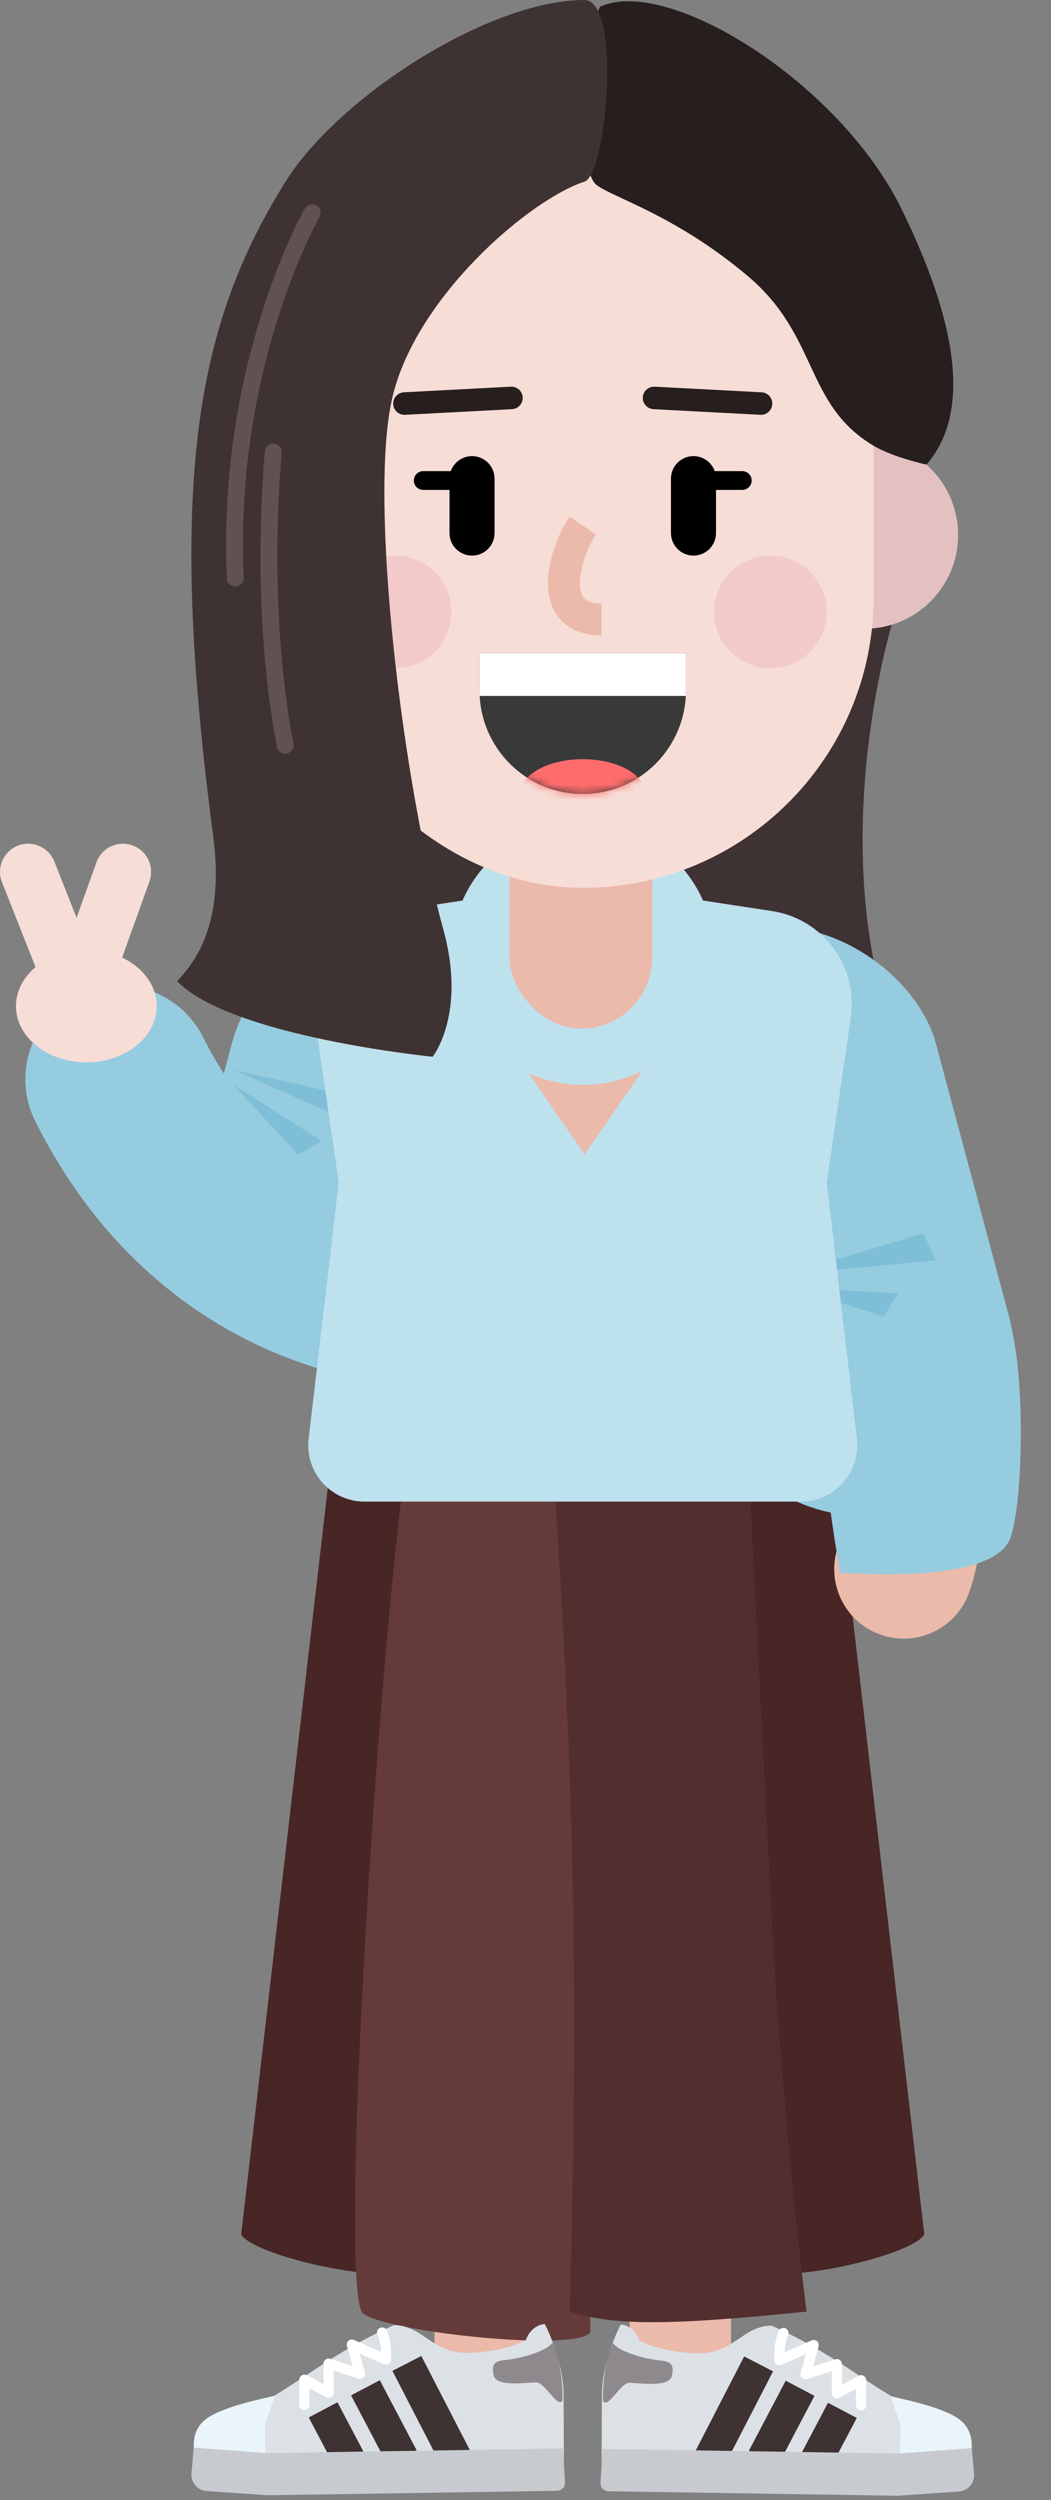 <svg width="140" height="333" viewBox="0 0 140 333" fill="none" xmlns="http://www.w3.org/2000/svg">
<rect x="0" y="0" width="140" height="333" fill="#808080" stroke="none"/>
<path d="M83.876 284V321.5C83.876 325.228 86.898 328.25 90.626 328.25C94.354 328.25 97.376 325.228 97.376 321.5V284C97.376 280.272 94.354 277.25 90.626 277.25C86.898 277.25 83.876 280.272 83.876 284Z" fill="#EBBAAA"/>
<path d="M57.876 284V321.5C57.876 325.228 60.898 328.25 64.626 328.25C68.354 328.25 71.376 325.228 71.376 321.5V284C71.376 280.272 68.354 277.25 64.626 277.25C60.898 277.25 57.876 280.272 57.876 284Z" fill="#EBBAAA"/>
<path d="M32.126 297.625L44.554 190.5H58.474C62.45 221.536 59.169 301.43 53.999 302.63C48.83 303.832 33.783 300.295 32.126 297.625Z" fill="#482625"/>
<path d="M123.126 297.625L110.698 190.5H96.778C92.801 221.536 96.082 301.43 101.252 302.63C106.423 303.832 121.469 300.295 123.126 297.625Z" fill="#482625"/>
<path d="M48.367 308.138C51.598 310.64 76.973 313.31 78.63 310.64V258.58L74.466 196.757H53.8C49.823 227.794 45.135 305.635 48.367 308.138Z" fill="#653B3A"/>
<path d="M75.873 307.885C82.087 309.888 90.041 309.638 107.44 307.885C107.44 307.885 104.186 282.607 102.717 254.072C101.249 225.54 99.486 190.75 99.486 190.75L73.636 194.254C75.873 228.794 77.364 258.077 75.873 307.885Z" fill="#522F2E"/>
<path d="M28.542 331.755C28.493 326.083 29.269 322.63 34.222 320.313C39.175 317.995 43.841 313.538 52.41 309.715C52.41 309.715 53.538 309.503 55.374 310.493C56.941 311.335 58.953 313.405 61.985 313.378C65.278 313.35 68.212 312.655 70.035 311.703C70.823 309.555 72.57 309.54 72.57 309.54C72.57 309.54 75.031 314.203 75.071 318.885C75.112 323.57 75.108 331.35 75.108 331.35L28.542 331.755Z" fill="#DCE1E6"/>
<path d="M47.136 311.655C46.613 311.426 46.059 311.906 46.211 312.456L46.952 315.129L43.979 314.173C43.542 314.033 43.095 314.359 43.095 314.817L43.095 317.566L40.867 316.364C40.416 316.121 39.869 316.448 39.869 316.96V320.305C39.869 320.679 40.172 320.982 40.546 320.982C40.92 320.982 41.223 320.679 41.223 320.305V318.094L43.45 319.296C43.901 319.539 44.448 319.212 44.448 318.7L44.449 315.746L47.731 316.802C48.244 316.967 48.734 316.496 48.59 315.977L47.896 313.468L51.161 314.902C51.608 315.099 52.11 314.771 52.11 314.283L52.109 314.028L52.107 313.755C52.096 312.967 52.055 312.434 51.938 311.806C51.844 311.295 51.705 310.824 51.514 310.394C51.361 310.053 50.961 309.9 50.62 310.052C50.279 310.204 50.125 310.604 50.278 310.946C50.422 311.271 50.531 311.64 50.608 312.053C50.672 312.399 50.71 312.719 50.731 313.095L50.739 313.238L47.136 311.655Z" fill="white"/>
<path d="M73.611 312.007C72.654 313.3 69.205 314.075 67.907 314.262C66.61 314.452 65.219 314.287 65.775 316.425C66.169 317.935 69.95 317.325 71.429 317.312C72.631 317.3 74.316 320.917 74.944 319.69C74.944 315.487 74.148 313.212 73.611 312.007Z" fill="#3F3232" fill-opacity="0.5"/>
<path d="M30.416 320.747C31.936 320.2 33.545 319.782 36.631 319.087L35.32 322.845L35.357 327.127L26.575 327.205C26.216 327.207 25.576 326.732 25.882 324.802C26.264 322.39 28.257 321.527 30.416 320.747Z" fill="#EAF4FB"/>
<path d="M41.124 321.982L45.215 329.747L49.047 327.728L44.956 319.963L41.124 321.982Z" fill="#3F3232"/>
<path d="M46.76 319.037L51.662 328.367L55.496 326.353L50.594 317.023L46.76 319.037Z" fill="#3F3232"/>
<path d="M52.273 315.777L59.05 328.925L62.9 326.94L56.122 313.792L52.273 315.777Z" fill="#3F3232"/>
<path d="M75.254 330.605L75 326.112L35.622 326.725L25.804 326.007L25.506 329.437C25.401 330.642 26.306 331.7 27.515 331.785L35.671 332.345L74.19 331.75C74.805 331.74 75.289 331.22 75.254 330.605Z" fill="#C7CBCF"/>
<path d="M126.709 331.82C126.759 326.145 125.982 322.695 121.029 320.375C116.076 318.058 111.411 313.6 102.842 309.778C102.842 309.778 101.714 309.568 99.878 310.555C98.311 311.4 96.299 313.468 93.266 313.443C89.973 313.413 87.039 312.718 85.216 311.765C84.428 309.618 82.681 309.603 82.681 309.603C82.681 309.603 80.221 314.265 80.18 318.95C80.139 323.633 80.144 331.413 80.144 331.413L126.709 331.82Z" fill="#DCE1E6"/>
<path d="M106.661 316.039C106.517 316.558 107.007 317.029 107.52 316.864L110.803 315.81L110.803 318.763C110.803 319.275 111.35 319.601 111.801 319.358L114.029 318.156V320.37C114.029 320.744 114.332 321.047 114.706 321.047C115.079 321.047 115.382 320.744 115.382 320.37V317.023C115.382 316.51 114.835 316.184 114.384 316.427L112.156 317.629L112.156 314.882C112.156 314.424 111.709 314.098 111.273 314.238L108.3 315.193L109.04 312.521C109.193 311.971 108.638 311.491 108.116 311.72L104.513 313.303C104.533 312.864 104.571 312.508 104.643 312.12C104.72 311.705 104.829 311.334 104.974 311.008C105.126 310.667 104.973 310.267 104.631 310.115C104.29 309.962 103.89 310.116 103.738 310.457C103.546 310.888 103.407 311.36 103.312 311.874C103.172 312.631 103.142 313.251 103.142 314.348C103.142 314.836 103.643 315.164 104.09 314.967L107.355 313.533L106.661 316.039Z" fill="white"/>
<path d="M81.641 312.07C82.598 313.362 86.047 314.137 87.345 314.327C88.642 314.517 90.033 314.35 89.476 316.487C89.083 317.997 85.302 317.387 83.823 317.375C82.621 317.365 80.935 320.98 80.308 319.752C80.308 315.55 81.104 313.275 81.641 312.07Z" fill="#3F3232" fill-opacity="0.5"/>
<path d="M124.835 320.81C123.315 320.262 121.706 319.847 118.621 319.15L119.932 322.91L119.895 327.192L128.677 327.267C129.035 327.272 129.676 326.795 129.37 324.865C128.988 322.452 126.994 321.59 124.835 320.81Z" fill="#EAF4FB"/>
<path d="M110.295 320.025L106.204 327.79L110.036 329.809L114.127 322.044L110.295 320.025Z" fill="#3F3232"/>
<path d="M104.658 317.088L99.755 326.418L103.589 328.432L108.492 319.102L104.658 317.088Z" fill="#3F3232"/>
<path d="M99.129 313.855L92.351 327.005L96.201 328.99L102.979 315.84L99.129 313.855Z" fill="#3F3232"/>
<path d="M79.997 330.67L80.251 326.177L119.629 326.787L129.448 326.07L129.746 329.5C129.85 330.707 128.945 331.765 127.737 331.847L119.58 332.41L81.062 331.812C80.446 331.802 79.963 331.282 79.997 330.67Z" fill="#C7CBCF"/>
<path fill-rule="evenodd" clip-rule="evenodd" d="M119.126 82C119.126 82 109.628 111.844 119.126 138H36.126V82H119.126Z" fill="#3F3232"/>
<path d="M101 144.842C105.648 153.081 109.405 165.83 111.361 179.266C113.084 191.109 113.067 201.819 111.724 205.723L111.683 205.839C109.937 210.64 112.414 215.947 117.215 217.693C122.016 219.439 127.323 216.962 129.069 212.161C131.773 204.725 131.817 191.37 129.668 176.602C127.41 161.093 123.038 146.255 117.113 135.752C114.603 131.303 108.962 129.731 104.512 132.24C100.063 134.75 98.49 140.392 101 144.842Z" fill="#EBBAAA"/>
<path d="M96.876 152.75C88.376 175.25 36.876 185.75 15.876 143.75" stroke="#96CCE0" stroke-width="25" stroke-linecap="round" stroke-linejoin="bevel"/>
<path d="M10.202 122.24L7.238 114.746C6.476 112.82 4.298 111.876 2.372 112.638C0.446 113.4 -0.498 115.578 0.264 117.504L6.889 134.254L13.906 134.14L19.906 117.39C20.605 115.44 19.59 113.293 17.641 112.595C15.691 111.896 13.544 112.911 12.846 114.86L10.202 122.24Z" fill="#F6DDD6"/>
<path d="M11.501 141.5C16.679 141.5 20.876 138.142 20.876 134C20.876 129.858 16.679 126.5 11.501 126.5C6.323 126.5 2.126 129.858 2.126 134C2.126 138.142 6.323 141.5 11.501 141.5Z" fill="#F6DDD6"/>
<rect x="78.126" y="129.5" width="42.5" height="80" rx="21.25" transform="rotate(-15 78.126 129.5)" fill="#96CCE0"/>
<path d="M123.001 164.25L104.876 169.75L124.626 167.875L123.001 164.25Z" fill="#7EBFD7"/>
<path d="M119.626 172.25L105.626 171.5L117.751 175.375L119.626 172.25Z" fill="#7EBFD7"/>
<rect x="36.376" y="118.5" width="42.5" height="58.75" rx="21.25" transform="rotate(15 36.376 118.5)" fill="#96CCE0"/>
<path d="M49.725 146.654L31.236 142.541L49.36 150.61L49.725 146.654Z" fill="#7EBFD7"/>
<path d="M42.855 151.964L31.029 144.434L39.687 153.765L42.855 151.964Z" fill="#7EBFD7"/>
<path d="M134.626 204.75C136.226 200.15 136.626 184 134.626 176.5L106.126 175.25C109.176 184.75 109.676 197.25 111.926 209.5L111.964 209.502C117.251 209.754 132.631 210.486 134.626 204.75Z" fill="#96CCE0"/>
<path d="M41.918 135.507C40.926 128.707 45.61 122.382 52.403 121.346L77.626 117.5L102.849 121.346C109.642 122.382 114.325 128.707 113.334 135.507L110.126 157.5L114.14 191.624C114.665 196.082 111.181 200 106.692 200H48.56C44.07 200 40.587 196.082 41.111 191.624L45.126 157.5L41.918 135.507Z" fill="#BEE1EE"/>
<path d="M68.376 118.978C68.376 113.743 72.641 109.5 77.876 109.5C83.111 109.5 87.376 113.743 87.376 118.978V137.044C87.376 138.969 86.79 140.848 85.696 142.432L77.876 153.75L70.056 142.432C68.962 140.848 68.376 138.969 68.376 137.044V118.978Z" fill="#EBBAAA"/>
<path d="M77.626 144.5C87.291 144.5 95.126 136.665 95.126 127C95.126 117.335 87.291 109.5 77.626 109.5C67.961 109.5 60.126 117.335 60.126 127C60.126 136.665 67.961 144.5 77.626 144.5Z" fill="#BEE1EE"/>
<rect x="67.876" y="88.5" width="19" height="48.5" rx="9.478" fill="#EBBAAA"/>
<path d="M115.126 83.75C122.029 83.75 127.626 78.153 127.626 71.25C127.626 64.347 122.029 58.75 115.126 58.75C108.222 58.75 102.626 64.347 102.626 71.25C102.626 78.153 108.222 83.75 115.126 83.75Z" fill="#E4C1C1"/>
<rect x="38.876" y="8.25" width="77.5" height="110" rx="38.75" fill="#F6DDD6"/>
<path d="M79.927 0.899C88.91 -3.256 111.853 10.92 120.137 27.932C125.883 39.732 130.427 53.79 123.412 61.88C123.412 61.88 118.977 60.925 116.376 59.375C107.126 53.862 109.09 44.75 99.59 36.75C90.09 28.75 81.993 26.445 79.51 24.682C77.028 22.917 76.735 7.7 79.927 0.899Z" fill="#271E1E"/>
<path d="M52.626 89C56.768 89 60.126 85.642 60.126 81.5C60.126 77.358 56.768 74 52.626 74C48.484 74 45.126 77.358 45.126 81.5C45.126 85.642 48.484 89 52.626 89Z" fill="#F2CACA"/>
<path d="M52.217 53.145C55.292 39.553 70.602 26.545 77.85 24.195C80.84 23.227 82.84 0 77.85 0C65.22 0 45.185 12.775 38.035 24.195C26.295 42.95 22.142 63.975 28.392 111.298C29.92 122.878 26.19 127.912 23.59 130.68C30.76 138.082 57.63 140.75 57.63 140.75C57.63 140.75 62.152 135.095 59.075 123.882C53.512 103.635 49.145 66.74 52.217 53.145Z" fill="#3F3232"/>
<path d="M40.615 27.769L40.51 27.957L40.4 28.158L40.304 28.336C40.255 28.428 40.203 28.527 40.148 28.632L40.001 28.915L39.85 29.212C39.57 29.767 39.269 30.387 38.953 31.07C37.723 33.722 36.495 36.789 35.349 40.233C31.646 51.367 29.638 63.774 30.216 77.049C30.243 77.67 30.768 78.151 31.388 78.124C32.009 78.097 32.49 77.572 32.464 76.951C31.899 63.968 33.863 51.831 37.485 40.943C38.602 37.582 39.799 34.594 40.994 32.016L41.159 31.663C41.513 30.911 41.843 30.247 42.142 29.674L42.289 29.396L42.419 29.154L42.564 28.894C42.874 28.356 42.69 27.668 42.152 27.357C41.614 27.046 40.926 27.231 40.615 27.769Z" fill="#615252"/>
<path d="M35.285 60.089L35.259 60.357L35.214 60.876L35.194 61.116C35.131 61.886 35.069 62.767 35.01 63.748L34.997 63.96C34.388 74.332 34.637 85.744 36.362 96.518C36.522 97.517 36.694 98.501 36.878 99.471C36.994 100.082 37.583 100.482 38.194 100.366C38.804 100.251 39.205 99.662 39.089 99.051C38.909 98.103 38.74 97.14 38.584 96.162C36.888 85.575 36.643 74.314 37.243 64.092L37.281 63.476L37.323 62.824C37.352 62.402 37.381 62.003 37.41 61.629L37.456 61.065L37.523 60.315C37.586 59.697 37.135 59.145 36.517 59.083C35.899 59.02 35.347 59.471 35.285 60.089Z" fill="#615252"/>
<path d="M56.376 65.25H63.876C64.566 65.25 65.126 64.69 65.126 64C65.126 63.31 64.566 62.75 63.876 62.75H56.376C55.686 62.75 55.126 63.31 55.126 64C55.126 64.69 55.686 65.25 56.376 65.25Z" fill="black"/>
<path d="M91.376 65.25H98.876C99.566 65.25 100.126 64.69 100.126 64C100.126 63.31 99.566 62.75 98.876 62.75H91.376C90.686 62.75 90.126 63.31 90.126 64C90.126 64.69 90.686 65.25 91.376 65.25Z" fill="black"/>
<path d="M89.376 63.75V71C89.376 72.657 90.719 74 92.376 74C94.033 74 95.376 72.657 95.376 71V63.75C95.376 62.093 94.033 60.75 92.376 60.75C90.719 60.75 89.376 62.093 89.376 63.75Z" fill="black"/>
<path d="M59.877 63.75V71C59.877 72.657 61.22 74 62.877 74C64.534 74 65.877 72.657 65.877 71V63.75C65.877 62.093 64.534 60.75 62.877 60.75C61.22 60.75 59.877 62.093 59.877 63.75Z" fill="black"/>
<path d="M87.047 54.498L101.297 55.248C102.124 55.291 102.83 54.656 102.874 53.829C102.917 53.002 102.282 52.296 101.455 52.252L87.205 51.502C86.378 51.459 85.672 52.094 85.628 52.921C85.585 53.748 86.22 54.454 87.047 54.498Z" fill="#271E1E"/>
<path d="M68.047 51.502L53.797 52.252C52.97 52.296 52.334 53.002 52.378 53.829C52.422 54.656 53.128 55.291 53.955 55.248L68.205 54.498C69.032 54.454 69.668 53.748 69.624 52.921C69.58 52.094 68.874 51.459 68.047 51.502Z" fill="#271E1E"/>
<path d="M102.626 89C106.768 89 110.126 85.642 110.126 81.5C110.126 77.358 106.768 74 102.626 74C98.484 74 95.126 77.358 95.126 81.5C95.126 85.642 98.484 89 102.626 89Z" fill="#F2CACA"/>
<path d="M75.858 68.821C74.219 71.28 73.001 74.781 73.001 77.656C73.001 81.825 75.49 84.625 80.126 84.625V80.375C77.956 80.375 77.251 79.582 77.251 77.656C77.251 75.688 78.192 72.981 79.394 71.179L75.858 68.821Z" fill="#EBBAAA"/>
<path fill-rule="evenodd" clip-rule="evenodd" d="M63.876 87.005V91.955C63.876 99.575 70.033 105.75 77.626 105.75C85.221 105.75 91.375 99.575 91.375 91.955V87.005H63.876Z" fill="#393939"/>
<mask id="mask0_38_535" style="mask-type:luminance" maskUnits="userSpaceOnUse" x="63" y="87" width="29" height="19">
<path fill-rule="evenodd" clip-rule="evenodd" d="M63.898 87C63.883 87.255 63.876 87.513 63.876 87.77V92.592C63.876 99.86 70.033 105.75 77.626 105.75C85.221 105.75 91.375 99.86 91.375 92.592V87.77C91.375 87.513 91.368 87.255 91.353 87H63.898Z" fill="white"/>
</mask>
<g mask="url(#mask0_38_535)">
<path d="M77.626 110.173C82.205 110.173 85.918 108.146 85.918 105.645C85.918 103.144 82.205 101.117 77.626 101.117C73.046 101.117 69.334 103.144 69.334 105.645C69.334 108.146 73.046 110.173 77.626 110.173Z" fill="#FF6C6C"/>
</g>
<rect x="63.876" y="87.005" width="27.5" height="5.687" fill="white"/>
</svg>

